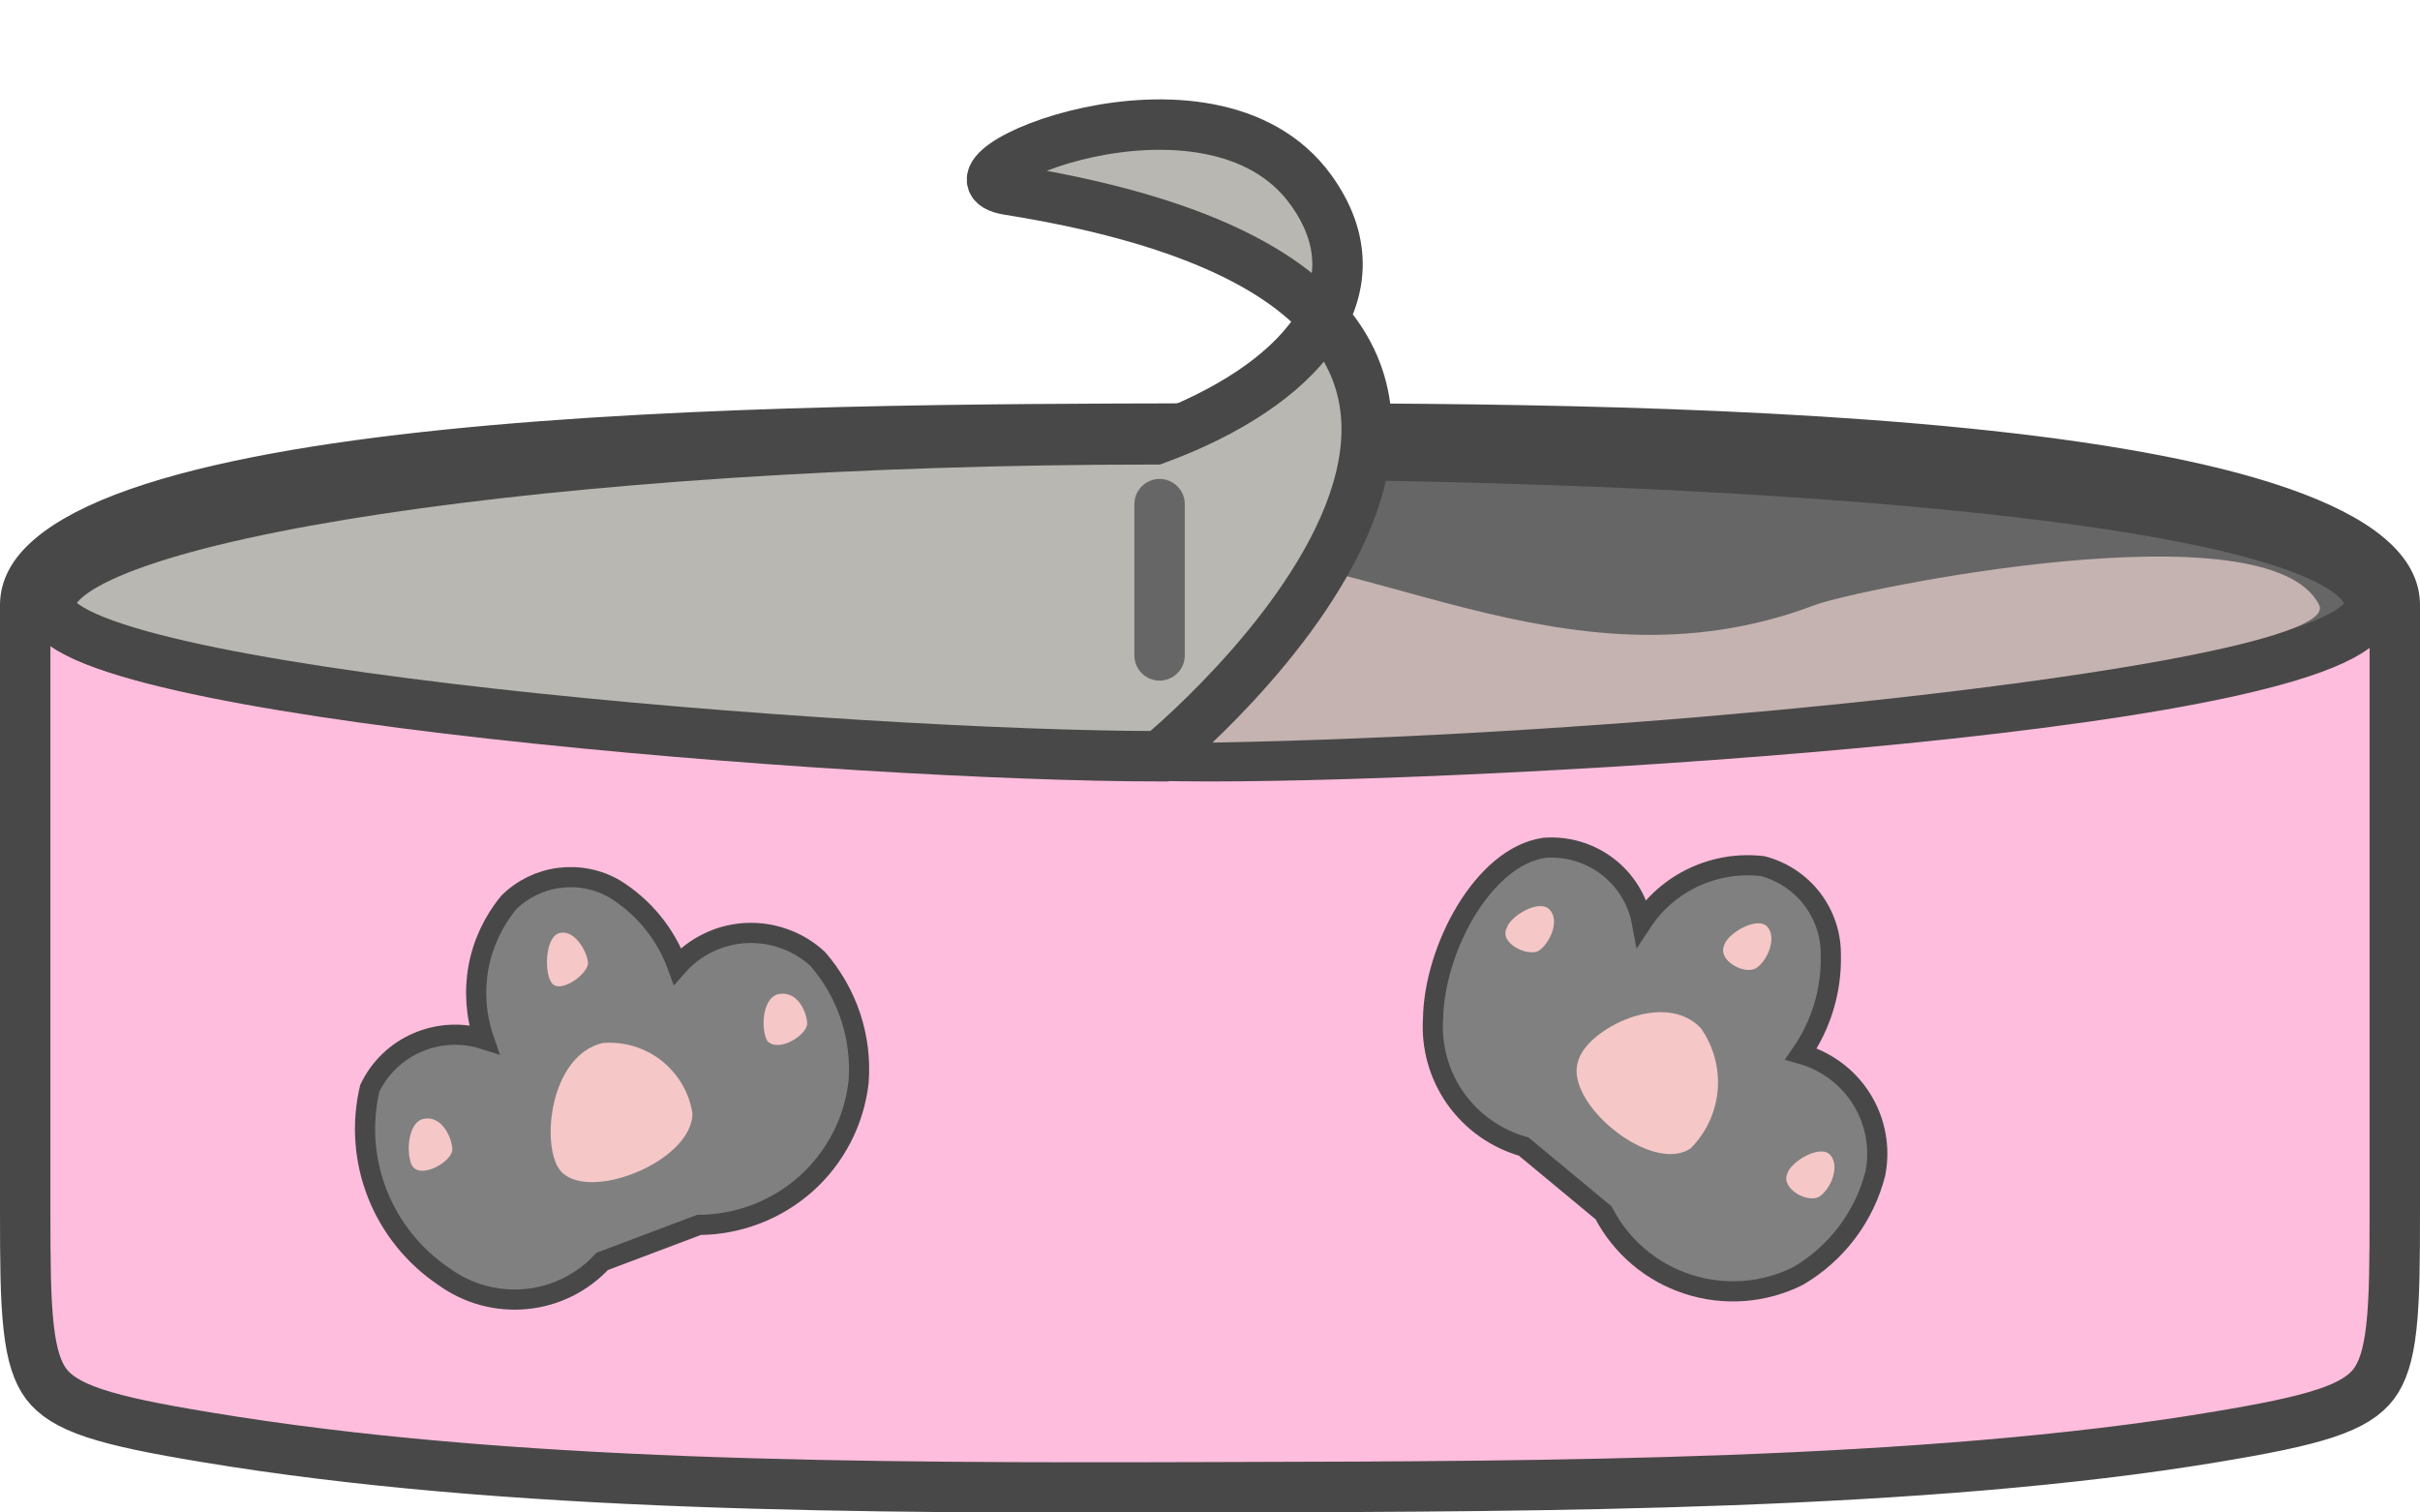 <svg width="24" height="15" viewBox="0 0 24 15" fill="none" xmlns="http://www.w3.org/2000/svg">
<path d="M12 4.25L12 4.25C14.017 4.246 17.004 4.247 19.486 4.496C20.729 4.621 21.828 4.807 22.609 5.079C23.001 5.215 23.296 5.367 23.488 5.53C23.676 5.69 23.75 5.845 23.75 6V12C23.75 12.505 23.748 12.875 23.716 13.161C23.685 13.445 23.627 13.611 23.541 13.726C23.456 13.837 23.321 13.93 23.066 14.015C22.807 14.101 22.453 14.171 21.959 14.253C19.082 14.733 15.268 14.742 12.3 14.749C12.199 14.75 12.099 14.75 11.999 14.75H11.999C8.544 14.761 5.017 14.749 2.041 14.253C1.546 14.171 1.193 14.101 0.934 14.015C0.679 13.93 0.544 13.837 0.459 13.726C0.373 13.611 0.315 13.445 0.284 13.161C0.252 12.875 0.25 12.505 0.25 12V6C0.25 5.846 0.322 5.693 0.506 5.536C0.694 5.375 0.983 5.224 1.367 5.089C2.134 4.82 3.214 4.634 4.439 4.509C6.885 4.259 9.842 4.254 11.877 4.25L11.877 4L11.877 4.25L12 4.25Z" fill="#FFBDDD" stroke="#484848" stroke-width="0.5" stroke-miterlimit="10"/>
<path d="M23.5 6C23.5 5 18.038 4.516 12 4.5C5.962 4.484 0.509 5.104 0.5 6C0.492 6.896 9 7.5 12 7.5C15 7.5 23.5 7 23.5 6Z" fill="#666666" stroke="#484848" stroke-width="0.5" stroke-miterlimit="10"/>
<path d="M11.5 5.5C13.38 5.274 15.479 6.956 18 6C18.403 5.847 22.5 5 23 6C23.377 6.754 10 8 7 7L11.5 5.5Z" fill="#C5B3B1"/>
<path d="M11.46 4.357C12.896 3.831 13.719 2.875 13 1.882C12 0.5 9.129 1.743 10 1.882C17 3 11.5 7.5 11.5 7.5C8.5 7.5 0.504 6.875 0.5 6C0.496 5.125 5.5 4.357 11.46 4.357Z" fill="#B8B7B1" stroke="#484848" stroke-width="0.5" stroke-miterlimit="10"/>
<path fill-rule="evenodd" clip-rule="evenodd" d="M11.5 4.75C11.638 4.75 11.75 4.862 11.75 5V6.5C11.75 6.638 11.638 6.75 11.5 6.75C11.362 6.75 11.25 6.638 11.25 6.5V5C11.25 4.862 11.362 4.75 11.5 4.75Z" fill="#666666"/>
<path d="M4.406 12.663C4.641 12.833 4.93 12.911 5.219 12.883C5.508 12.855 5.776 12.722 5.972 12.51L6.932 12.148C7.325 12.145 7.703 12 7.995 11.739C8.286 11.478 8.471 11.119 8.515 10.731C8.532 10.512 8.505 10.291 8.436 10.082C8.366 9.873 8.256 9.679 8.111 9.512C8.016 9.423 7.904 9.355 7.781 9.311C7.659 9.266 7.529 9.247 7.399 9.253C7.269 9.26 7.142 9.292 7.025 9.349C6.908 9.405 6.804 9.484 6.719 9.581C6.604 9.264 6.384 8.994 6.096 8.816C5.93 8.72 5.738 8.682 5.548 8.706C5.359 8.73 5.183 8.815 5.047 8.949C4.893 9.135 4.789 9.357 4.745 9.594C4.702 9.832 4.72 10.077 4.799 10.306C4.583 10.237 4.349 10.249 4.14 10.339C3.932 10.428 3.764 10.59 3.667 10.794C3.585 11.142 3.611 11.508 3.743 11.842C3.875 12.176 4.106 12.462 4.406 12.663Z" fill="#808080" stroke="#484848" stroke-width="0.2" stroke-miterlimit="10"/>
<path d="M5.55 11.601C5.364 11.348 5.453 10.472 5.975 10.344C6.184 10.326 6.392 10.388 6.558 10.517C6.723 10.646 6.834 10.833 6.867 11.039C6.872 11.52 5.812 11.941 5.55 11.601Z" fill="#F5C7C7"/>
<path d="M4.088 11.562C4.028 11.462 4.035 11.124 4.207 11.095C4.379 11.066 4.475 11.267 4.486 11.391C4.497 11.515 4.175 11.7 4.088 11.562Z" fill="#F5C7C7"/>
<path d="M5.46 9.728C5.4 9.627 5.407 9.289 5.55 9.253C5.694 9.217 5.818 9.425 5.831 9.543C5.843 9.662 5.524 9.884 5.46 9.728Z" fill="#F5C7C7"/>
<path d="M7.611 10.325C7.545 10.223 7.552 9.885 7.73 9.857C7.908 9.83 7.998 10.029 8.005 10.146C8.011 10.263 7.721 10.444 7.611 10.325Z" fill="#F5C7C7"/>
<path d="M14.212 10.104C14.194 10.385 14.273 10.665 14.436 10.895C14.6 11.126 14.838 11.294 15.111 11.371L15.903 12.028C16.077 12.364 16.378 12.619 16.739 12.736C17.101 12.854 17.494 12.824 17.833 12.654C18.022 12.543 18.187 12.396 18.319 12.221C18.45 12.046 18.546 11.847 18.599 11.636C18.648 11.383 18.6 11.121 18.463 10.901C18.327 10.682 18.112 10.522 17.862 10.452C18.063 10.163 18.166 9.817 18.157 9.466C18.158 9.266 18.092 9.072 17.97 8.913C17.848 8.755 17.676 8.641 17.482 8.59C17.25 8.562 17.015 8.6 16.803 8.698C16.591 8.796 16.411 8.951 16.283 9.146C16.242 8.926 16.12 8.729 15.942 8.593C15.763 8.457 15.541 8.391 15.317 8.408C14.708 8.495 14.223 9.415 14.212 10.104Z" fill="#808080" stroke="#484848" stroke-width="0.2" stroke-miterlimit="10"/>
<path d="M15.65 10.526C15.73 10.212 16.505 9.809 16.87 10.199C16.995 10.379 17.053 10.595 17.035 10.812C17.016 11.029 16.922 11.232 16.769 11.387C16.389 11.655 15.513 10.946 15.65 10.526Z" fill="#F5C7C7"/>
<path d="M14.943 9.204C14.972 9.09 15.262 8.91 15.368 9.021C15.474 9.133 15.368 9.355 15.265 9.426C15.161 9.497 14.862 9.354 14.943 9.204Z" fill="#F5C7C7"/>
<path d="M17.098 9.378C17.128 9.258 17.423 9.084 17.525 9.189C17.626 9.294 17.531 9.524 17.42 9.599C17.309 9.674 17.034 9.531 17.098 9.378Z" fill="#F5C7C7"/>
<path d="M17.724 11.643C17.754 11.523 18.051 11.344 18.151 11.454C18.251 11.565 18.157 11.79 18.046 11.865C17.935 11.94 17.662 11.791 17.724 11.643Z" fill="#F5C7C7"/>
</svg>
